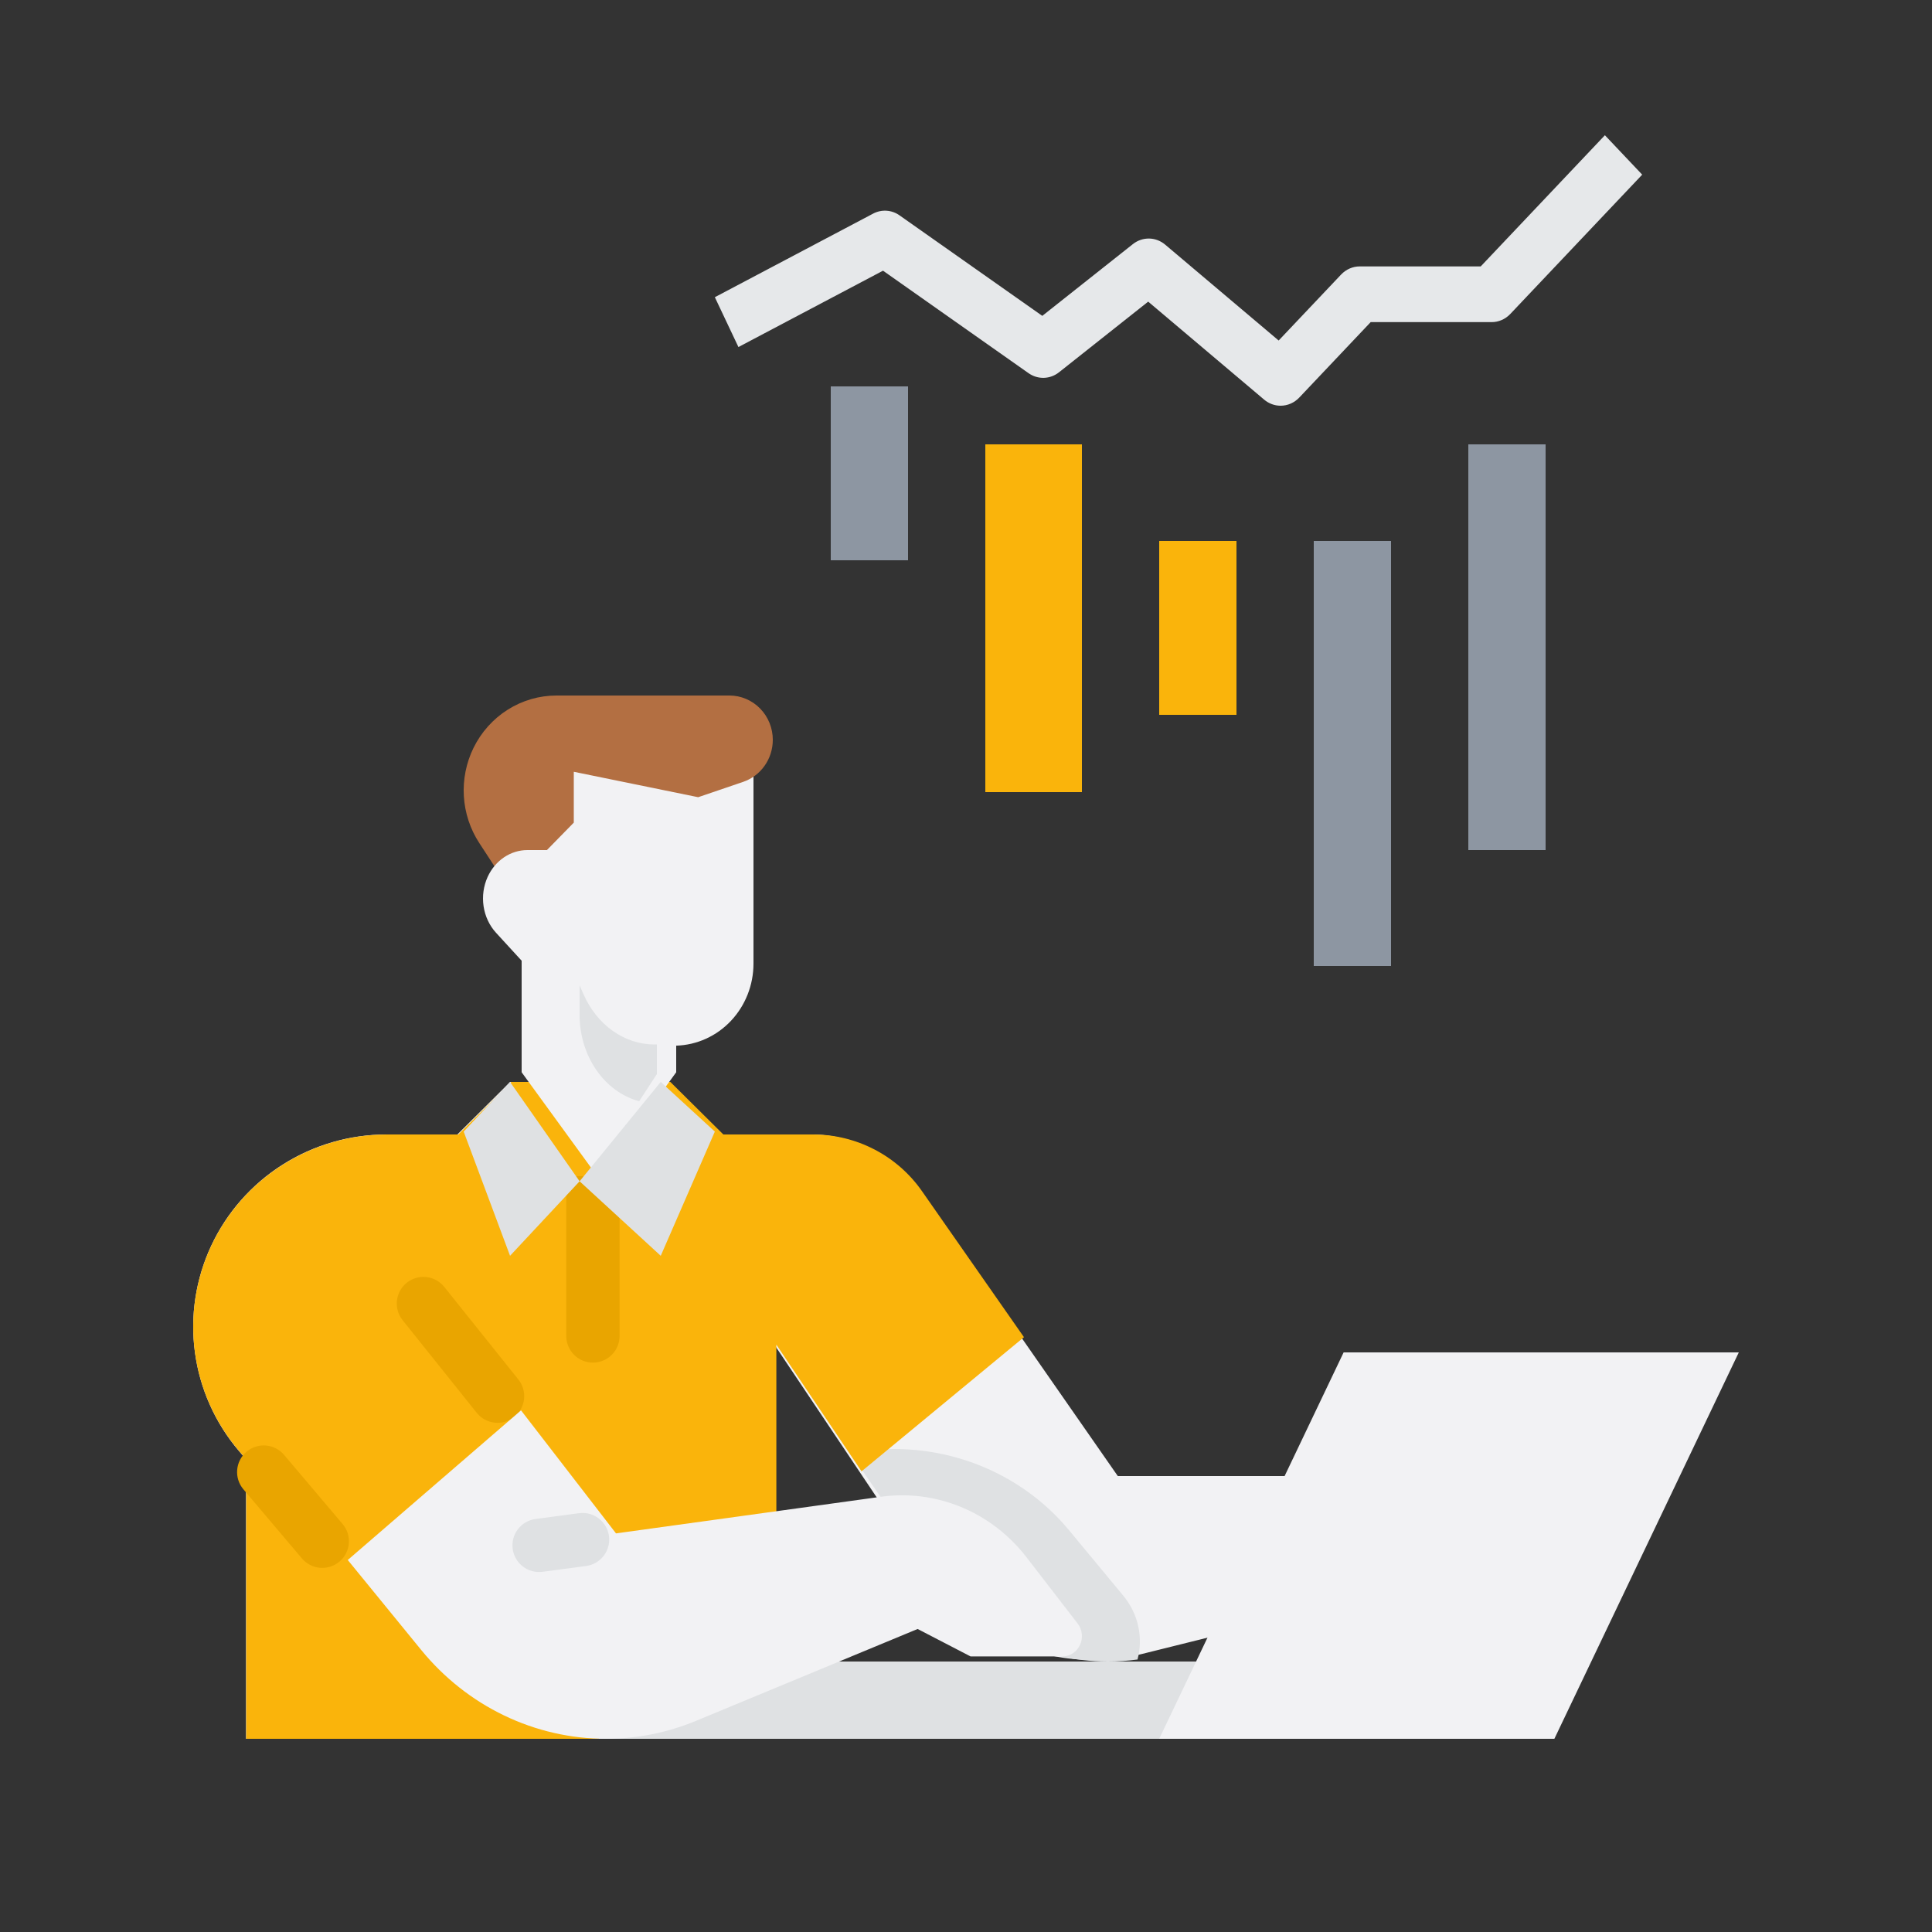 <svg width="100" height="100" viewBox="0 0 100 100" fill="none" xmlns="http://www.w3.org/2000/svg">
<rect x="0" y="0" width="100" height="100" fill="#333333" stroke="none"/>
<path d="M43 20H47V29H43V20Z" fill="#8D96A2"/>
<path d="M60 28H64V37H60V28Z" fill="#FAB40B"/>
<path d="M76 23H80V44H76V23Z" fill="#8D96A2"/>
<path d="M51 23H56V41H51V23Z" fill="#FAB40B"/>
<path d="M68 28H72V50H68V28Z" fill="#8D96A2"/>
<path d="M66.284 21C65.974 21 65.673 20.889 65.431 20.684L59.43 15.613L54.815 19.269C54.589 19.448 54.316 19.549 54.033 19.557C53.751 19.565 53.473 19.481 53.238 19.316L45.705 14.011L38.221 17.963L37 15.383L45.192 11.057C45.408 10.943 45.648 10.891 45.888 10.907C46.128 10.923 46.36 11.005 46.56 11.147L53.949 16.349L58.638 12.635C58.88 12.443 59.176 12.342 59.479 12.347C59.781 12.352 60.074 12.463 60.31 12.663L66.183 17.625L69.415 14.211C69.671 13.941 70.018 13.789 70.38 13.789H76.642L83.069 7L85 9.04L78.173 16.251C77.917 16.521 77.57 16.673 77.207 16.673H70.946L67.25 20.578C67.123 20.712 66.972 20.818 66.807 20.89C66.641 20.963 66.463 21 66.284 21Z" fill="#E6E8EA"/>
<path d="M77.785 84.354C77.617 84.69 77.359 84.972 77.038 85.169C76.718 85.366 76.349 85.47 75.972 85.469C75.754 85.469 75.537 85.434 75.329 85.366L68.795 83.2L59.097 85.612C58.743 85.701 58.383 85.77 58.021 85.818C57.543 85.886 57.061 85.92 56.578 85.92C54.868 85.92 53.185 85.5 51.678 84.698C50.17 83.895 48.885 82.735 47.937 81.32L44.475 76.157L43.973 75.407L40.081 69.6V90H12.735V75.535L12.367 75.103C11.135 73.654 10.344 71.884 10.09 70.003C9.835 68.122 10.126 66.208 10.929 64.486C11.732 62.764 13.013 61.306 14.622 60.285C16.23 59.263 18.099 58.72 20.007 58.72H23.673L26.408 56H34.612L37.347 58.72H41.968C43.073 58.72 44.162 58.986 45.141 59.496C46.12 60.007 46.96 60.745 47.59 61.649L52.854 69.212L57.857 76.4H69.612C70.637 76.4 71.649 76.629 72.573 77.071C73.497 77.513 74.31 78.155 74.95 78.952L77.556 82.192C77.798 82.493 77.948 82.857 77.989 83.24C78.029 83.623 77.959 84.01 77.785 84.354Z" fill="#F2F2F4"/>
<path d="M58.128 82.577L55.33 79.201C54.082 77.694 52.451 76.524 50.596 75.805C48.741 75.086 46.725 74.843 44.744 75.099L44 75.195L44.532 75.965L48.198 81.272C49.202 82.726 50.563 83.919 52.16 84.743C53.756 85.568 55.539 86 57.35 86C57.861 86 58.372 85.965 58.878 85.895C59.029 85.324 59.04 84.727 58.91 84.15C58.78 83.574 58.512 83.036 58.128 82.577Z" fill="#DFE1E3"/>
<path d="M53 69.212L44.593 76.157L40.184 69.6V90H12.744V75.535L12.375 75.103C11.139 73.654 10.346 71.884 10.09 70.003C9.834 68.122 10.127 66.208 10.932 64.486C11.738 62.764 13.024 61.306 14.637 60.285C16.251 59.263 18.126 58.72 20.041 58.72H23.72L26.464 56H34.696L37.44 58.72H42.077C43.186 58.72 44.279 58.986 45.261 59.496C46.243 60.007 47.087 60.745 47.718 61.649L53 69.212Z" fill="#FAB40B"/>
<path d="M39 39V49.876C39 50.982 38.582 52.044 37.835 52.837C37.089 53.63 36.072 54.091 35 54.123V55.5L34.082 56.763L31 61L27 55.5V39H39Z" fill="#F2F2F4"/>
<path d="M24.807 43.634C24.337 42.914 24.062 42.08 24.009 41.215C23.957 40.352 24.128 39.489 24.507 38.714C24.906 37.899 25.52 37.213 26.279 36.733C27.038 36.254 27.913 36 28.805 36H37.755C38.05 36 38.342 36.059 38.614 36.175C38.887 36.29 39.134 36.459 39.343 36.672C39.551 36.885 39.716 37.138 39.829 37.416C39.942 37.694 40 37.993 40 38.294C40 38.775 39.852 39.245 39.576 39.635C39.301 40.026 38.912 40.318 38.465 40.47L36.137 41.263L29.699 39.947V42.579L26.351 46L24.807 43.634Z" fill="#B36F42"/>
<path d="M34 54.06V55.593L33.082 57C32.205 56.763 31.423 56.192 30.864 55.381C30.304 54.57 30 53.566 30 52.531V51L30.195 51.446C30.537 52.232 31.062 52.894 31.713 53.356C32.364 53.818 33.115 54.063 33.88 54.062C33.92 54.062 33.96 54.062 34 54.06Z" fill="#DFE1E3"/>
<path d="M22.994 66.609C22.518 66.014 21.65 65.918 21.055 66.394C20.46 66.87 20.364 67.738 20.84 68.333L24.676 73.127C25.152 73.722 26.021 73.819 26.616 73.343C27.211 72.866 27.307 71.998 26.831 71.403L22.994 66.609Z" fill="#E9A500"/>
<path d="M14.703 75.303C14.21 74.722 13.34 74.65 12.759 75.142C12.178 75.634 12.106 76.504 12.598 77.086L15.629 80.666C16.121 81.247 16.991 81.319 17.572 80.827C18.154 80.335 18.226 79.465 17.734 78.884L14.703 75.303Z" fill="#E9A500"/>
<path d="M30.69 70.529C30.324 70.529 29.973 70.384 29.714 70.125C29.456 69.867 29.31 69.516 29.31 69.15V60.874H32.069V69.15C32.069 69.516 31.924 69.867 31.665 70.125C31.406 70.384 31.055 70.529 30.69 70.529Z" fill="#E9A500"/>
<path d="M30 44H27.296C26.869 44 26.451 44.13 26.089 44.374C25.726 44.619 25.433 44.969 25.242 45.385C25.027 45.855 24.953 46.388 25.03 46.907C25.107 47.426 25.332 47.905 25.672 48.277L27.251 50H30V44Z" fill="#F2F2F4"/>
<path d="M30 61.143L26.4 65L24 58.571L26.4 56L30 61.143Z" fill="#DFE1E3"/>
<path d="M34.2 56L37 58.571L34.2 65L30 61.143L34.2 56Z" fill="#DFE1E3"/>
<path d="M31 86H64V90H31V86Z" fill="#DFE1E3"/>
<path d="M80.454 90L90 70H69.546L60 90H80.454Z" fill="#F2F2F4"/>
<path d="M31.884 79.368L45.609 77.471C46.85 77.3 48.114 77.424 49.302 77.835C50.808 78.355 52.137 79.315 53.129 80.6L55.778 84.032C55.897 84.186 55.972 84.372 55.993 84.569C56.015 84.765 55.983 84.964 55.9 85.142C55.817 85.32 55.688 85.471 55.526 85.576C55.365 85.681 55.178 85.737 54.987 85.737L50.238 85.737L47.496 84.316L36.025 89.071C34.544 89.685 32.964 90 31.37 90C29.548 90 27.748 89.588 26.096 88.794C24.444 88 22.978 86.842 21.801 85.401L18 80.745L26.968 73L31.884 79.368Z" fill="#F2F2F4"/>
<path d="M27.721 78.622L29.972 78.322C30.334 78.274 30.701 78.371 30.992 78.594C31.282 78.816 31.472 79.144 31.521 79.507C31.569 79.869 31.471 80.236 31.249 80.526C31.027 80.817 30.698 81.007 30.336 81.056L28.085 81.355C27.723 81.404 27.356 81.306 27.066 81.084C26.775 80.862 26.585 80.533 26.536 80.171C26.488 79.808 26.586 79.441 26.808 79.151C27.03 78.86 27.359 78.67 27.721 78.622L27.721 78.622Z" fill="#DFE1E3"/>
</svg>
